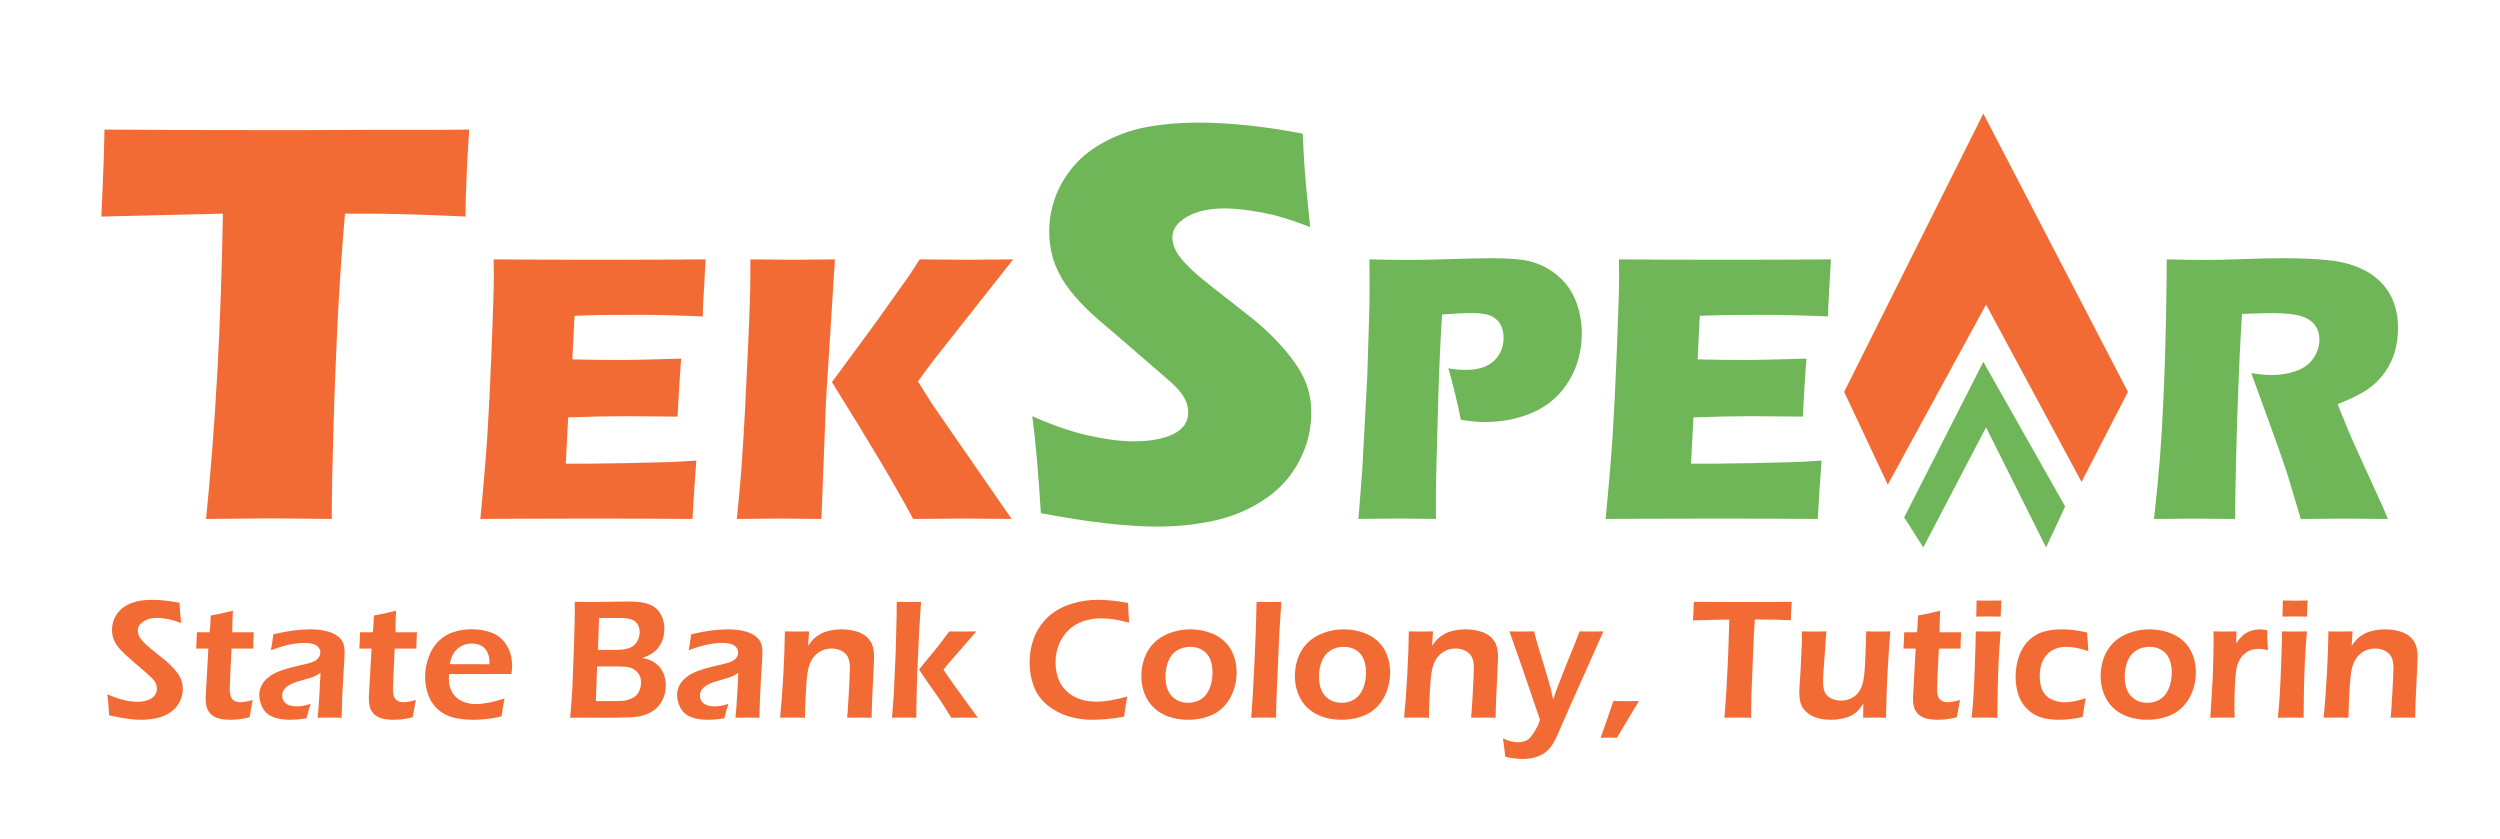<?xml version="1.0" encoding="UTF-8" standalone="no"?>
<!-- Creator: CorelDRAW 2021 (64-Bit) -->

<svg
   xml:space="preserve"
   width="1.997in"
   height="0.67in"
   version="1.1"
   style="shape-rendering:geometricPrecision; text-rendering:geometricPrecision; image-rendering:optimizeQuality; fill-rule:evenodd; clip-rule:evenodd"
   viewBox="0 0 1996.66 669.96"
   id="svg2"
   sodipodi:docname="TekSpear Logo.svg"
   inkscape:version="1.3 (0e150ed6c4, 2023-07-21)"
   xmlns:inkscape="http://www.inkscape.org/namespaces/inkscape"
   xmlns:sodipodi="http://sodipodi.sourceforge.net/DTD/sodipodi-0.dtd"
   xmlns="http://www.w3.org/2000/svg"
   xmlns:svg="http://www.w3.org/2000/svg"><sodipodi:namedview
   id="namedview2"
   pagecolor="#ffffff"
   bordercolor="#000000"
   borderopacity="0.25"
   inkscape:showpageshadow="2"
   inkscape:pageopacity="0.0"
   inkscape:pagecheckerboard="0"
   inkscape:deskcolor="#d1d1d1"
   inkscape:document-units="in"
   inkscape:zoom="3.0206695"
   inkscape:cx="139.37308"
   inkscape:cy="59.09286"
   inkscape:window-width="1920"
   inkscape:window-height="1009"
   inkscape:window-x="-8"
   inkscape:window-y="-8"
   inkscape:window-maximized="1"
   inkscape:current-layer="Layer_x0020_1"
   showgrid="false" />&#10; <defs
   id="defs1">&#10;  <style
   type="text/css"
   id="style1">&#10;   <![CDATA[
    .fil2 {fill:#C33538}
    .fil3 {fill:#1D5F97}
    .fil0 {fill:#C23538;fill-rule:nonzero}
    .fil1 {fill:#1D5F95;fill-rule:nonzero}
   ]]>&#10;  </style>&#10; </defs>&#10; <g
   id="Layer_x0020_1"
   inkscape:label="Layer 1">&#10;  &#10;  <path
   class="fil0"
   d="m 164.48,414.517 c 7.46,-73.83 11.97,-155.11 13.44,-243.86 l -97.06,2.33 1.09,-25.18 c 0.62,-13.52 1.09,-28.29 1.4,-44.3 43.13,0.31 93.41,0.46 150.76,0.46 l 56.26,-0.23 h 54.71 l 29.61,-0.23 -1.4,22.22 c -0.54,11.97 -1.01,21.84 -1.24,29.61 -0.23,7.77 -0.31,13.68 -0.31,17.64 -32.48,-1.56 -59.29,-2.33 -80.35,-2.33 h -15.93 c -2.33,26.81 -4.04,51.6 -5.28,74.37 -1.71,32.64 -2.96,64.27 -3.89,94.96 -0.93,30.7 -1.4,55.57 -1.4,74.53 -24.87,-0.31 -40.87,-0.46 -48.18,-0.46 -6.45,0 -23.94,0.15 -52.22,0.46 z"
   id="path1"
   style="fill:#f26b35;fill-opacity:1" />&#10;  <path
   id="_1"
   class="fil0"
   d="m 383.56,414.517 c 2.54,-26.11 4.35,-47.98 5.54,-65.64 1.14,-17.61 2.33,-41.03 3.47,-70.25 1.19,-29.17 1.76,-48.54 1.76,-58.08 l -0.15,-13.37 c 23.88,0.21 52.79,0.31 86.67,0.31 31.24,0 58.8,-0.1 82.69,-0.31 l -0.31,5.03 c -0.1,1.19 -0.36,5.59 -0.72,13.21 l -0.93,16.53 c -0.2,3.52 -0.31,7.1 -0.31,10.78 -19.48,-0.83 -35.85,-1.24 -49.11,-1.24 -14.56,0 -24.4,0.05 -29.48,0.1 -5.13,0.05 -13.06,0.26 -23.89,0.67 l -1.76,34.81 c 11.97,0.31 25.85,0.46 41.7,0.46 5.7,0 20.78,-0.36 45.23,-1.09 -1.04,12.95 -1.97,28.39 -2.9,46.32 -17.51,-0.21 -30.98,-0.31 -40.41,-0.31 -13.99,0 -29.63,0.31 -46.94,0.93 l -1.92,36.99 h 17.46 c 5.18,0 15.85,-0.15 32.02,-0.46 l 31.45,-0.78 c 4.66,-0.1 12.43,-0.52 23.36,-1.24 -1.19,15.02 -2.22,30.57 -3.06,46.63 -24.66,-0.21 -51.7,-0.31 -81.13,-0.31 l -66.78,0.16 z"
   style="fill:#f26b35;fill-opacity:1" />&#10;  <path
   id="_2"
   class="fil0"
   d="m 588.46,414.517 c 1.92,-18.96 3.31,-34.61 4.09,-47.09 1.56,-22.07 3.16,-52.28 4.87,-90.67 1.24,-26.73 1.81,-45.59 1.81,-56.52 v -13.06 c 16.89,0.21 28.5,0.31 34.87,0.31 4.2,0 15.13,-0.1 32.69,-0.31 l -7.15,113.46 -3.63,93.88 -32.9,-0.31 c -4.61,0 -16.16,0.1 -34.66,0.31 z m 75.95,-109.26 34.09,-46.37 27.51,-38.65 8.5,-13.06 c 18.86,0.21 31.65,0.31 38.34,0.31 1.81,0 13.94,-0.1 36.32,-0.31 l -64.09,81.19 -12.02,16.27 11.24,17.87 63.62,92.01 -37.46,-0.31 c -8.08,0 -21.81,0.1 -41.19,0.31 -13.11,-24.61 -34.71,-61.03 -64.87,-109.26 z"
   style="fill:#f26b35;fill-opacity:1" />&#10;  <path
   id="_3"
   class="fil1"
   d="m 831.28,409.857 c -1.94,-32.25 -4.27,-58.05 -6.84,-77.4 17.1,7.54 32.41,12.74 45.77,15.62 13.37,2.95 25.1,4.43 35.13,4.43 13.37,0 23.94,-1.94 31.79,-5.83 7.85,-3.89 11.81,-9.56 11.81,-17.17 0,-2.57 -0.39,-5.06 -1.17,-7.39 -0.78,-2.41 -2.18,-5.05 -4.35,-8 -2.18,-2.95 -5.21,-6.14 -9.17,-9.63 l -43.21,-37.38 c -10.1,-8.47 -17.17,-14.61 -21.14,-18.42 -8.08,-7.77 -14.45,-15 -18.96,-21.68 -4.51,-6.69 -7.77,-13.44 -9.87,-20.36 -2.1,-6.92 -3.11,-14.22 -3.11,-21.99 0,-9.25 1.63,-18.34 4.89,-27.2 3.26,-8.86 8.16,-17.17 14.77,-24.94 6.53,-7.69 15.15,-14.38 26.03,-19.97 10.8,-5.67 22.3,-9.48 34.66,-11.5 12.35,-2.1 25.02,-3.11 38.16,-3.11 25.72,0 53.7,2.95 84.01,8.86 0.39,10.49 0.93,20.05 1.55,28.75 0.62,8.7 2.1,24.01 4.35,45.85 -14.07,-5.59 -26.89,-9.48 -38.55,-11.66 -11.58,-2.18 -21.6,-3.26 -30,-3.26 -11.89,0 -21.84,2.18 -29.69,6.61 -7.85,4.43 -11.81,9.87 -11.81,16.4 0,3.03 0.62,5.98 1.87,8.86 1.17,2.87 3.5,6.3 6.84,10.18 3.34,3.81 7.77,8.08 13.29,12.74 5.52,4.59 14.15,11.5 25.96,20.59 l 16.48,12.98 c 4.89,3.96 10.18,8.7 15.85,14.3 5.59,5.67 10.49,11.19 14.61,16.63 4.2,5.52 7.3,10.49 9.56,15.08 2.17,4.51 3.88,9.09 4.89,13.76 1.09,4.66 1.63,9.63 1.63,14.92 0,13.68 -3.26,26.65 -9.8,39.01 -6.53,12.43 -15.85,22.61 -27.82,30.54 -12.05,8 -25.26,13.52 -39.63,16.71 -14.38,3.19 -29.53,4.82 -45.46,4.82 -24.64,0 -55.8,-3.57 -93.33,-10.72 z"
   style="fill:#6fb658;fill-opacity:1" />&#10;  <path
   id="_4"
   class="fil1"
   d="m 1084.94,414.517 3.06,-38.91 4.04,-75.95 1.66,-53.72 c 0.1,-5.8 0.15,-11.56 0.15,-17.36 0,-4.35 -0.05,-11.45 -0.15,-21.4 13.37,0.31 24.09,0.47 32.17,0.47 7.77,0 18.44,-0.26 31.96,-0.67 13.57,-0.47 25.02,-0.73 34.45,-0.73 13.52,0 23.57,0.88 30.05,2.59 6.53,1.71 12.44,4.46 17.67,8.13 5.28,3.73 9.63,8.03 13.06,13 3.42,4.98 6.01,10.62 7.72,16.94 1.71,6.32 2.59,12.8 2.59,19.37 0,13.57 -3.27,26.01 -9.85,37.25 -6.58,11.24 -15.8,19.63 -27.72,25.23 -11.92,5.54 -25.33,8.34 -40.15,8.34 -5.49,0 -11.81,-0.62 -18.96,-1.87 -0.78,-4.61 -2.33,-11.5 -4.51,-20.67 -2.23,-9.17 -4.04,-15.96 -5.44,-20.36 4.45,0.83 9.06,1.24 13.88,1.24 10.21,0 17.77,-2.49 22.8,-7.41 4.98,-4.92 7.46,-10.93 7.46,-18.03 0,-3.47 -0.57,-6.53 -1.66,-9.22 -1.14,-2.69 -2.9,-4.87 -5.33,-6.63 -2.38,-1.71 -5.08,-2.8 -8.03,-3.31 -2.9,-0.52 -6.27,-0.78 -10,-0.78 -3.63,0 -7.41,0.11 -11.35,0.31 l -12.74,0.88 c -1.3,19.53 -2.28,41.29 -3,65.17 -1.24,43.52 -1.92,69.63 -1.92,78.33 v 19.74 l -30.26,-0.31 c -4.25,0 -14.81,0.1 -31.65,0.31 z"
   style="fill:#6fb658;fill-opacity:1" />&#10;  <path
   id="_5"
   class="fil1"
   d="m 1282.38,414.517 c 2.54,-26.11 4.35,-47.98 5.54,-65.64 1.14,-17.61 2.33,-41.03 3.47,-70.25 1.19,-29.17 1.76,-48.54 1.76,-58.08 l -0.15,-13.37 c 23.88,0.21 52.79,0.31 86.67,0.31 31.24,0 58.8,-0.1 82.69,-0.31 l -0.31,5.03 c -0.1,1.19 -0.36,5.59 -0.72,13.21 l -0.93,16.53 c -0.2,3.52 -0.31,7.1 -0.31,10.78 -19.48,-0.83 -35.85,-1.24 -49.11,-1.24 -14.56,0 -24.4,0.05 -29.48,0.1 -5.13,0.05 -13.06,0.26 -23.89,0.67 l -1.76,34.81 c 11.97,0.31 25.85,0.46 41.7,0.46 5.7,0 20.78,-0.36 45.23,-1.09 -1.04,12.95 -1.97,28.39 -2.9,46.32 -17.51,-0.21 -30.98,-0.31 -40.41,-0.31 -13.99,0 -29.63,0.31 -46.94,0.93 l -1.92,36.99 h 17.46 c 5.18,0 15.85,-0.15 32.02,-0.46 l 31.45,-0.78 c 4.66,-0.1 12.43,-0.52 23.36,-1.24 -1.19,15.02 -2.22,30.57 -3.06,46.63 -24.66,-0.21 -51.7,-0.31 -81.13,-0.31 l -66.78,0.16 z"
   style="fill:#6fb658;fill-opacity:1" />&#10;  <path
   id="_6"
   class="fil1"
   d="m 1720.42,414.517 c 1.97,-17.82 3.52,-33.88 4.66,-48.13 1.14,-14.3 2.13,-30.88 2.95,-49.69 0.88,-18.86 1.5,-38.7 1.92,-59.63 0.41,-20.93 0.62,-37.56 0.62,-49.89 12.64,0.31 22.85,0.47 30.62,0.47 8.08,0 17.98,-0.26 29.58,-0.67 11.66,-0.47 22.95,-0.73 33.99,-0.73 12.95,0 24.45,0.52 34.61,1.56 7.56,0.67 14.46,2.18 20.67,4.41 6.22,2.23 11.45,4.92 15.7,8.08 4.25,3.21 7.82,6.79 10.62,10.72 2.85,3.94 5.02,8.55 6.63,13.88 1.56,5.29 2.33,10.98 2.33,17.05 0,6.79 -0.88,13.16 -2.59,19.06 -1.71,5.91 -4.4,11.5 -8.13,16.69 -3.68,5.23 -8.34,9.74 -13.94,13.52 -5.65,3.78 -13.52,7.67 -23.62,11.61 l 7.87,19.32 c 2.23,5.34 4.61,10.83 7.15,16.43 l 20.31,44.56 c 0.93,1.92 2.54,5.7 4.87,11.4 -16.73,-0.21 -27.98,-0.31 -33.72,-0.31 -7.31,0 -19.22,0.1 -35.85,0.31 -1.6,-5.28 -4.56,-15.07 -8.81,-29.37 -1.71,-5.96 -3.16,-10.62 -4.4,-13.83 -2.38,-7.2 -6.01,-17.3 -10.72,-30.31 l -15.65,-43.06 c 5.49,1.04 10.83,1.56 16.11,1.56 7.36,0 14.04,-1.09 20.05,-3.31 6.01,-2.23 10.57,-5.65 13.68,-10.31 3.06,-4.61 4.61,-9.48 4.61,-14.66 0,-4.3 -1.14,-8.13 -3.47,-11.4 -2.33,-3.26 -6.01,-5.7 -10.98,-7.3 -5.03,-1.61 -12.74,-2.44 -23.16,-2.44 -3.52,0 -7.2,0.05 -10.98,0.21 -3.78,0.15 -8.19,0.31 -13.26,0.41 -1.35,20.72 -2.49,46.06 -3.52,75.9 -1.04,29.84 -1.71,59.17 -2.02,87.92 -16.89,-0.21 -27.87,-0.31 -32.95,-0.31 -5.85,0 -16.48,0.1 -31.76,0.31 z"
   style="fill:#6fb658;fill-opacity:1" />&#10;  <polygon
   class="fil2"
   points="1586.25,326.6 1507.78,470.45 1472.91,396.35 1584.07,174.04 1699.58,396.35 1662.53,468.27 "
   id="polygon1"
   style="fill:#f26b35;fill-opacity:1"
   transform="translate(0,-83.333)" />&#10;  <polygon
   class="fil3"
   points="1634.19,520.58 1649.45,487.89 1584.07,372.37 1520.86,496.6 1536.12,520.58 1586.25,424.68 "
   id="polygon2"
   style="fill:#6fb658;fill-opacity:1"
   transform="translate(0,-83.333)" />&#10; <path
   d="m 87.037,571.326 q -0.543,-10.308 -1.424,-16.819 13.292,6.036 24.143,6.036 4.34,0 8.07,-1.289 3.798,-1.356 5.561,-3.73 1.831,-2.441 1.831,-5.425 0,-2.306 -0.814,-4.137 -1.221,-2.509 -4.069,-5.222 -3.933,-3.73 -14.038,-12.275 -4.815,-4.137 -6.646,-5.9 -4.069,-3.866 -6.239,-6.917 -2.17,-3.12 -3.12,-6.171 -0.949,-3.052 -0.949,-6.51 0,-6.375 3.526,-11.936 3.594,-5.629 10.647,-8.748 7.121,-3.187 17.904,-3.187 9.698,0 21.837,2.374 0.339,7.053 1.356,16.14 -10.579,-4.069 -19.531,-4.069 -6.646,0 -10.919,3.052 -4.205,2.984 -4.205,6.985 0,1.085 0.271,2.306 0.271,1.153 0.814,2.306 0.543,1.085 1.899,2.916 1.424,1.763 4.069,4.205 2.713,2.374 4.612,3.866 l 9.427,7.595 q 3.187,2.645 5.697,5.154 2.509,2.509 4.272,4.815 1.831,2.306 2.848,4.408 1.017,2.102 1.492,4.34 0.543,2.17 0.543,4.612 0,5.697 -2.645,10.783 -2.645,5.018 -7.595,8.274 -4.951,3.255 -10.851,4.476 -5.9,1.289 -12.478,1.289 -4.34,0 -10.105,-0.746 -5.764,-0.746 -15.191,-2.848 z M 201.715,559.119 q -0.814,3.73 -2.577,13.835 -5.697,1.289 -8.952,1.628 -3.255,0.339 -6.104,0.339 -5.018,0 -9.02,-0.949 -3.933,-0.949 -6.51,-3.323 -2.577,-2.441 -3.526,-5.629 -0.882,-3.255 -0.882,-6.714 0,-0.882 0.068,-2.374 0.068,-1.492 0.543,-9.63 l 1.56,-28.212 h -9.766 q 0.339,-4.069 0.61,-13.089 h 10.24 q 0.407,-3.933 0.814,-13.36 l 8.002,-1.56 q 2.509,-0.475 9.698,-2.238 -0.475,9.155 -0.543,17.158 h 17.225 q -0.475,9.155 -0.475,13.089 h -17.293 q -1.424,27.601 -1.424,31.942 0,4.205 0.882,6.51 0.949,2.306 2.984,3.323 2.035,1.017 4.34,1.017 1.695,0 3.526,-0.271 1.899,-0.271 6.578,-1.492 z M 216.228,519.446 q 0.949,-4.883 1.153,-6.85 0.271,-1.967 0.882,-5.968 9.223,-2.17 16.276,-3.052 7.053,-0.882 13.631,-0.882 7.46,0 13.699,1.763 6.239,1.695 9.766,5.493 3.526,3.798 3.526,10.919 0,3.866 -1.085,19.735 -1.085,15.801 -1.289,32.688 -5.154,-0.136 -9.494,-0.136 -4.137,0 -9.698,0.136 0.882,-8.206 1.424,-18.989 l 0.882,-16.886 q -2.577,1.695 -3.933,2.374 -1.356,0.678 -3.052,1.289 -1.695,0.543 -5.968,1.763 -4.272,1.153 -6.849,2.034 -2.577,0.882 -4.679,2.035 -2.035,1.085 -3.459,2.509 -1.424,1.356 -2.102,2.916 -0.61,1.492 -0.61,3.255 0,2.848 1.628,4.951 1.695,2.034 4.205,2.848 2.509,0.814 5.9,0.814 2.17,0 4.544,-0.339 2.441,-0.339 6.51,-1.695 -1.424,3.866 -3.323,11.529 -4.815,0.814 -7.663,1.017 -2.848,0.203 -5.29,0.203 -8.545,0 -14.038,-2.306 -5.493,-2.306 -8.138,-7.324 -2.577,-5.018 -2.577,-10.105 0,-2.916 1.017,-5.764 1.017,-2.848 2.984,-5.222 1.967,-2.374 5.086,-4.544 3.12,-2.238 9.02,-4.272 5.9,-2.102 15.598,-4.205 2.577,-0.543 5.358,-1.289 2.78,-0.814 4.408,-1.56 1.695,-0.746 2.916,-1.899 1.221,-1.221 1.763,-2.509 0.61,-1.289 0.61,-2.645 0,-2.645 -1.763,-4.476 -1.695,-1.831 -4.476,-2.509 -2.713,-0.746 -6.036,-0.746 -12.343,0 -27.262,5.9 z m 115.831,39.673 q -0.814,3.73 -2.577,13.835 -5.697,1.289 -8.952,1.628 -3.255,0.339 -6.104,0.339 -5.018,0 -9.02,-0.949 -3.933,-0.949 -6.51,-3.323 -2.577,-2.441 -3.526,-5.629 -0.882,-3.255 -0.882,-6.714 0,-0.882 0.068,-2.374 0.068,-1.492 0.543,-9.63 l 1.56,-28.212 H 286.893 q 0.339,-4.069 0.61,-13.089 h 10.24 q 0.407,-3.933 0.814,-13.36 l 8.002,-1.56 q 2.509,-0.475 9.698,-2.238 -0.475,9.155 -0.543,17.158 h 17.225 q -0.475,9.155 -0.475,13.089 h -17.293 q -1.424,27.601 -1.424,31.942 0,4.205 0.882,6.51 0.949,2.306 2.984,3.323 2.035,1.017 4.34,1.017 1.695,0 3.526,-0.271 1.899,-0.271 6.578,-1.492 z m 70.869,-1.221 q -0.882,4.001 -2.509,14.377 -7.324,1.56 -12.343,2.102 -5.018,0.543 -10.105,0.543 -8.884,0 -15.937,-1.763 -6.985,-1.763 -12.275,-6.443 -5.29,-4.747 -7.799,-11.597 -2.509,-6.849 -2.509,-14.377 0,-8.341 2.916,-16.14 2.916,-7.867 8.138,-12.817 5.29,-5.018 12.004,-7.053 6.714,-2.102 14.038,-2.102 6.917,0 13.156,1.763 6.239,1.695 10.444,5.629 4.272,3.933 6.51,9.494 2.306,5.493 2.306,12.275 0,3.187 -0.678,6.578 l -49.71,0.068 q -0.136,2.509 -0.136,4.001 0,4.544 1.56,8.341 1.56,3.798 4.544,6.443 2.984,2.645 7.121,3.933 4.137,1.221 8.138,1.221 4.679,0 10.105,-1.017 5.493,-1.017 13.021,-3.459 z m -43.81,-27.398 31.738,0.068 q 0,-3.255 -0.203,-4.815 -0.203,-1.56 -0.949,-3.526 -0.678,-2.035 -1.899,-3.526 -1.221,-1.56 -2.848,-2.577 -1.628,-1.017 -3.798,-1.56 -2.102,-0.543 -4.544,-0.543 -2.848,0 -5.561,0.882 -2.645,0.882 -4.883,2.577 -2.238,1.695 -3.662,3.798 -1.356,2.102 -2.035,4.069 -0.678,1.899 -1.356,5.154 z m 96.164,42.792 q 1.289,-14.377 1.763,-23.532 0.475,-9.155 1.221,-31.264 0.746,-22.108 0.746,-30.382 0,-2.509 -0.068,-7.392 8.545,0.136 14.174,0.136 5.697,0 14.038,-0.203 8.341,-0.203 13.767,-0.203 7.595,0 11.393,0.678 3.866,0.61 6.849,1.899 2.984,1.289 5.018,3.187 2.035,1.831 3.459,4.408 1.492,2.509 2.17,5.493 0.746,2.916 0.746,5.968 0,3.798 -0.949,7.256 -0.882,3.391 -2.645,6.171 -1.695,2.713 -4.001,4.679 -2.306,1.899 -4.408,2.984 -2.102,1.085 -5.629,2.306 3.187,0.678 5.086,1.356 1.899,0.61 4.069,1.967 2.17,1.289 4.069,3.391 1.967,2.035 3.12,4.34 1.153,2.306 1.763,5.154 0.678,2.78 0.678,5.832 0,6.51 -2.848,11.936 -2.78,5.425 -7.731,8.613 -4.951,3.12 -11.122,4.205 -6.104,1.017 -26.042,1.017 l -16.412,-0.068 z m 22.176,-54.186 H 488.377 q 6.985,0 9.359,-0.339 2.441,-0.339 5.086,-1.289 2.645,-1.017 4.476,-3.052 1.831,-2.102 2.645,-4.544 0.882,-2.509 0.882,-5.086 0,-2.509 -0.949,-4.747 -0.882,-2.238 -2.78,-3.662 -1.899,-1.492 -4.612,-2.102 -2.645,-0.678 -7.799,-0.678 h -16.276 z m -1.628,40.894 h 15.394 q 4.679,0 7.256,-0.339 2.645,-0.407 5.018,-1.356 2.374,-0.949 3.73,-2.035 1.356,-1.085 2.374,-2.78 1.085,-1.695 1.695,-3.798 0.61,-2.17 0.61,-4.476 0,-3.12 -1.085,-5.493 -1.085,-2.374 -3.255,-4.069 -2.102,-1.763 -4.951,-2.509 -2.848,-0.814 -8.681,-0.814 h -17.09 z m 74.124,-40.554 q 0.949,-4.883 1.153,-6.85 0.271,-1.967 0.882,-5.968 9.223,-2.17 16.276,-3.052 7.053,-0.882 13.631,-0.882 7.46,0 13.699,1.763 6.239,1.695 9.766,5.493 3.526,3.798 3.526,10.919 0,3.866 -1.085,19.735 -1.085,15.801 -1.289,32.688 -5.154,-0.136 -9.494,-0.136 -4.137,0 -9.698,0.136 0.882,-8.206 1.424,-18.989 l 0.882,-16.886 q -2.577,1.695 -3.933,2.374 -1.356,0.678 -3.052,1.289 -1.695,0.543 -5.968,1.763 -4.272,1.153 -6.85,2.034 -2.577,0.882 -4.679,2.035 -2.035,1.085 -3.459,2.509 -1.424,1.356 -2.102,2.916 -0.61,1.492 -0.61,3.255 0,2.848 1.628,4.951 1.695,2.034 4.205,2.848 2.509,0.814 5.9,0.814 2.17,0 4.544,-0.339 2.441,-0.339 6.51,-1.695 -1.424,3.866 -3.323,11.529 -4.815,0.814 -7.663,1.017 -2.848,0.203 -5.29,0.203 -8.545,0 -14.038,-2.306 -5.493,-2.306 -8.138,-7.324 -2.577,-5.018 -2.577,-10.105 0,-2.916 1.017,-5.764 1.017,-2.848 2.984,-5.222 1.967,-2.374 5.086,-4.544 3.12,-2.238 9.02,-4.272 5.9,-2.102 15.598,-4.205 2.577,-0.543 5.358,-1.289 2.78,-0.814 4.408,-1.56 1.695,-0.746 2.916,-1.899 1.221,-1.221 1.763,-2.509 0.61,-1.289 0.61,-2.645 0,-2.645 -1.763,-4.476 -1.695,-1.831 -4.476,-2.509 -2.713,-0.746 -6.036,-0.746 -12.343,0 -27.262,5.9 z m 73.039,53.847 q 1.56,-15.394 2.577,-34.587 1.085,-19.192 1.221,-34.383 6.239,0.136 9.969,0.136 4.408,0 9.359,-0.136 l -0.746,11.529 q 2.102,-2.984 3.662,-4.747 1.628,-1.763 4.069,-3.459 2.509,-1.695 5.29,-2.713 2.848,-1.017 6.307,-1.628 3.526,-0.61 7.324,-0.61 6.036,0 11.529,1.56 5.561,1.492 8.952,4.815 3.391,3.323 4.476,7.256 1.085,3.933 1.085,8.341 0,1.831 -0.203,5.832 l -1.424,29.636 q -0.271,6.171 -0.339,13.156 -5.358,-0.136 -9.155,-0.136 -5.154,0 -10.376,0.136 0.543,-5.9 1.356,-20.549 0.814,-14.716 0.814,-19.463 0,-5.358 -1.695,-8.613 -1.695,-3.255 -5.29,-4.951 -3.526,-1.695 -7.663,-1.695 -4.069,0 -7.596,1.56 -3.526,1.56 -6.104,4.544 -2.713,3.052 -4.205,7.528 -1.56,4.747 -2.306,15.666 -0.678,9.698 -1.085,25.974 -5.222,-0.136 -9.427,-0.136 -4.272,0 -10.376,0.136 z m 89.383,0 1.356,-17.632 1.56,-33.841 0.746,-28.958 q 0.136,-7.867 0.136,-12.139 7.121,0.136 10.105,0.136 3.526,0 9.291,-0.136 l -1.424,22.04 -1.628,35.129 -0.678,26.245 -0.068,9.155 q -6.036,-0.136 -9.494,-0.136 -3.933,0 -9.901,0.136 z m 21.634,-38.588 13.767,-16.819 q 1.763,-2.17 4.205,-5.358 2.441,-3.187 6.171,-8.206 7.053,0.136 10.308,0.136 4.476,0 11.325,-0.136 l -22.312,25.635 -4.001,4.883 q 4.951,7.867 27.466,38.452 -6.104,-0.136 -10.444,-0.136 -4.34,0 -10.783,0.136 -3.933,-6.443 -6.443,-10.308 -2.441,-3.933 -4.544,-6.849 L 737.197,539.655 q -0.475,-0.678 -3.187,-4.951 z m 166.287,21.634 q -1.492,7.935 -2.577,16.14 -7.731,1.356 -14.174,1.899 -6.443,0.543 -11.054,0.543 -10.173,0 -19.463,-2.848 -9.223,-2.848 -16.683,-8.952 -7.392,-6.171 -10.715,-14.92 -3.323,-8.748 -3.323,-19.124 0,-11.258 4.001,-20.82 4.001,-9.562 11.461,-16.14 7.528,-6.578 17.768,-9.766 10.24,-3.255 21.362,-3.255 10.986,0 24.007,2.509 0.203,6.036 0.407,8.545 l 0.475,7.256 q -7.663,-2.034 -12.75,-2.78 -5.086,-0.746 -9.698,-0.746 -7.256,0 -13.97,2.238 -6.646,2.17 -11.8,6.985 -5.086,4.815 -7.867,11.665 -2.713,6.782 -2.713,14.174 0,8.816 3.391,15.801 3.391,6.985 10.851,11.325 7.528,4.34 18.582,4.34 10.24,0 24.482,-4.069 z m 50.252,-53.643 q 7.799,0 14.92,2.374 7.189,2.306 12.139,6.917 5.018,4.544 7.528,11.19 2.509,6.578 2.509,13.902 0,7.731 -2.645,14.92 -2.645,7.189 -7.663,12.478 -5.018,5.222 -12.546,7.867 -7.46,2.577 -15.937,2.577 -7.867,0 -14.988,-2.306 -7.053,-2.374 -12.071,-7.053 -5.018,-4.679 -7.663,-11.393 -2.577,-6.714 -2.577,-14.038 0,-7.46 2.374,-14.242 2.374,-6.782 7.392,-12.071 5.086,-5.29 12.953,-8.206 7.867,-2.916 16.276,-2.916 z m 0,13.97 q -5.9,0 -10.579,2.916 -4.612,2.848 -6.917,8.545 -2.238,5.697 -2.238,12.41 0,5.9 1.831,10.512 1.899,4.612 6.104,7.46 4.272,2.848 10.105,2.848 5.968,0 10.444,-2.916 4.544,-2.984 6.782,-8.681 2.306,-5.764 2.306,-12.682 0,-5.629 -1.763,-10.24 -1.763,-4.612 -5.968,-7.392 -4.137,-2.78 -10.105,-2.78 z m 48.76,56.627 q 1.017,-11.461 2.441,-41.165 1.492,-29.772 1.831,-51.405 7.053,0.136 10.037,0.136 4.001,0 9.766,-0.136 l -1.628,24.753 -2.374,55.203 -0.271,12.614 q -5.561,-0.136 -9.427,-0.136 -1.288,0 -10.376,0.136 z m 73.853,-70.597 q 7.799,0 14.92,2.374 7.189,2.306 12.139,6.917 5.018,4.544 7.528,11.19 2.509,6.578 2.509,13.902 0,7.731 -2.645,14.92 -2.645,7.189 -7.663,12.478 -5.019,5.222 -12.546,7.867 -7.46,2.577 -15.937,2.577 -7.867,0 -14.988,-2.306 -7.053,-2.374 -12.071,-7.053 -5.019,-4.679 -7.663,-11.393 -2.577,-6.714 -2.577,-14.038 0,-7.46 2.374,-14.242 2.374,-6.782 7.392,-12.071 5.086,-5.29 12.953,-8.206 7.867,-2.916 16.276,-2.916 z m 0,13.97 q -5.9,0 -10.579,2.916 -4.612,2.848 -6.917,8.545 -2.238,5.697 -2.238,12.41 0,5.9 1.831,10.512 1.899,4.612 6.104,7.46 4.272,2.848 10.105,2.848 5.968,0 10.444,-2.916 4.544,-2.984 6.782,-8.681 2.306,-5.764 2.306,-12.682 0,-5.629 -1.763,-10.24 -1.763,-4.612 -5.968,-7.392 -4.137,-2.78 -10.105,-2.78 z m 48.218,56.627 q 1.56,-15.394 2.577,-34.587 1.085,-19.192 1.221,-34.383 6.239,0.136 9.969,0.136 4.408,0 9.359,-0.136 l -0.746,11.529 q 2.102,-2.984 3.662,-4.747 1.628,-1.763 4.069,-3.459 2.509,-1.695 5.29,-2.713 2.848,-1.017 6.307,-1.628 3.526,-0.61 7.324,-0.61 6.036,0 11.529,1.56 5.561,1.492 8.952,4.815 3.391,3.323 4.476,7.256 1.085,3.933 1.085,8.341 0,1.831 -0.203,5.832 l -1.424,29.636 q -0.271,6.171 -0.339,13.156 -5.358,-0.136 -9.155,-0.136 -5.154,0 -10.376,0.136 0.542,-5.9 1.356,-20.549 0.814,-14.716 0.814,-19.463 0,-5.358 -1.695,-8.613 -1.695,-3.255 -5.29,-4.951 -3.526,-1.695 -7.663,-1.695 -4.069,0 -7.596,1.56 -3.526,1.56 -6.104,4.544 -2.713,3.052 -4.205,7.528 -1.56,4.747 -2.306,15.666 -0.678,9.698 -1.085,25.974 -5.222,-0.136 -9.427,-0.136 -4.272,0 -10.376,0.136 z m 80.906,31.196 q -1.221,-10.173 -1.967,-14.648 6.51,3.052 12.275,3.052 1.763,0 3.594,-0.475 1.831,-0.407 3.391,-1.221 1.017,-0.543 2.034,-1.56 1.085,-1.017 2.916,-3.73 1.831,-2.713 3.187,-5.358 1.085,-2.238 2.238,-5.629 l -14.106,-41.3 -10.308,-29.297 q 7.121,0.136 10.24,0.136 3.594,0 9.427,-0.136 1.424,5.629 2.645,9.766 l 6.443,21.295 q 2.984,9.833 4.272,14.784 0.814,3.255 1.899,8.613 2.034,-6.171 3.526,-10.037 2.645,-7.053 7.392,-18.853 l 6.578,-16.208 q 1.763,-4.34 3.594,-9.359 6.104,0.136 9.291,0.136 2.916,0 9.766,-0.136 l -26.11,58.526 -11.325,25.838 q -2.374,5.018 -4.544,7.799 -1.763,2.374 -3.866,4.069 -2.034,1.628 -4.34,2.713 -2.916,1.356 -6.307,2.17 -3.866,0.814 -7.799,0.814 -2.238,0 -6.239,-0.407 -4.001,-0.407 -7.799,-1.356 z m 76.091,-15.123 q 4.612,-12.682 10.172,-29.433 7.392,0.136 10.444,0.136 2.441,0 10.037,-0.136 -2.713,4.612 -5.764,9.494 -2.984,4.815 -6.171,10.308 -3.12,5.493 -5.629,9.562 -4.272,-0.136 -6.443,-0.136 -2.645,0 -6.646,0.203 z m 98.877,-16.073 1.492,-19.803 1.492,-29.5 0.95,-29.026 h -4.747 l -4.408,0.068 -4.205,0.068 -15.666,0.475 q 0.543,-9.766 0.61,-14.852 19.531,0.136 40.894,0.136 l 24.346,-0.068 13.021,-0.068 q -0.678,9.562 -0.678,14.716 -12.275,-0.61 -23.532,-0.61 h -5.222 l -0.814,12.41 -1.967,47.743 -0.136,8.002 q -0.068,4.951 -0.068,10.308 l -10.308,-0.136 q -1.695,0 -11.054,0.136 z m 129.055,0 q -5.968,-0.136 -9.155,-0.136 -4.001,0 -9.087,0.136 l 0.136,-11.258 q -1.899,2.848 -3.323,4.612 -1.424,1.695 -3.73,3.391 -2.306,1.628 -5.019,2.645 -2.713,0.949 -6.239,1.56 -3.459,0.678 -7.392,0.678 -7.596,0 -13.224,-2.17 -5.629,-2.238 -8.952,-6.714 -3.255,-4.476 -3.255,-12.817 v -1.424 l 1.085,-17.497 1.017,-23.058 q 0.068,-2.78 0.068,-6.917 6.443,0.136 10.105,0.136 3.866,0 9.359,-0.136 l -2.238,30.924 q -0.203,3.594 -0.339,6.104 -0.068,2.441 -0.068,3.526 0,4.883 1.424,8.138 1.492,3.187 5.086,4.883 3.662,1.695 7.799,1.695 3.933,0 7.46,-1.492 3.187,-1.356 5.425,-3.798 2.306,-2.441 3.865,-6.578 1.153,-2.984 1.763,-8.274 0.475,-3.73 0.882,-12.817 0.542,-10.986 0.746,-22.312 6.714,0.136 10.24,0.136 4.001,0 9.02,-0.136 -0.814,9.698 -1.695,24.278 -0.882,14.513 -1.221,24.007 -0.339,9.427 -0.543,20.684 z m 59.136,-14.174 q -0.814,3.73 -2.577,13.835 -5.697,1.289 -8.952,1.628 -3.255,0.339 -6.104,0.339 -5.018,0 -9.02,-0.949 -3.933,-0.949 -6.511,-3.323 -2.577,-2.441 -3.526,-5.629 -0.882,-3.255 -0.882,-6.714 0,-0.882 0.068,-2.374 0.068,-1.492 0.542,-9.63 l 1.56,-28.212 h -9.766 q 0.339,-4.069 0.61,-13.089 h 10.24 q 0.407,-3.933 0.814,-13.36 l 8.002,-1.56 q 2.509,-0.475 9.698,-2.238 -0.475,9.155 -0.543,17.158 h 17.226 q -0.475,9.155 -0.475,13.089 h -17.293 q -1.424,27.601 -1.424,31.942 0,4.205 0.882,6.51 0.949,2.306 2.984,3.323 2.034,1.017 4.34,1.017 1.695,0 3.526,-0.271 1.899,-0.271 6.578,-1.492 z m 12.953,-66.596 q 0.271,-6.985 0.271,-10.715 v -2.17 q 6.171,0.136 10.037,0.136 5.29,0 9.833,-0.136 -0.203,1.695 -0.271,3.866 l -0.339,9.02 q -5.154,-0.136 -9.494,-0.136 -4.34,0 -10.037,0.136 z m -3.662,80.77 q 1.017,-10.173 1.424,-17.022 0.678,-10.851 1.153,-25.024 0.543,-14.174 0.746,-26.923 6.646,0.136 9.969,0.136 3.052,0 9.901,-0.136 -0.95,11.8 -1.56,22.515 -0.543,10.715 -0.814,24.55 -0.271,13.835 -0.271,21.905 -6.171,-0.136 -9.901,-0.136 -3.526,0 -10.647,0.136 z m 91.078,-15.666 q -0.339,2.78 -1.017,6.307 -0.678,3.526 -1.424,8.748 -9.698,2.238 -19.124,2.238 -5.493,0 -10.579,-1.017 -5.086,-1.017 -9.494,-3.594 -4.34,-2.645 -7.663,-6.917 -3.323,-4.272 -5.019,-10.308 -1.628,-6.104 -1.628,-12.546 0,-8.545 2.713,-16.412 2.78,-7.867 8.07,-12.817 5.29,-5.018 11.732,-6.782 6.51,-1.831 14.445,-1.831 4.408,0 9.088,0.543 4.679,0.475 11.054,2.034 l 1.017,14.852 q -10.105,-3.459 -17.632,-3.459 -4.612,0 -8.748,1.56 -4.069,1.56 -7.053,4.951 -2.916,3.323 -4.205,7.731 -1.221,4.408 -1.221,9.02 0,6.443 1.967,11.19 2.034,4.679 6.917,7.256 4.883,2.577 11.122,2.577 3.052,0 7.392,-0.746 4.408,-0.814 9.291,-2.577 z m 50.931,-54.932 q 7.799,0 14.92,2.374 7.189,2.306 12.139,6.917 5.018,4.544 7.528,11.19 2.509,6.578 2.509,13.902 0,7.731 -2.645,14.92 -2.645,7.189 -7.663,12.478 -5.018,5.222 -12.546,7.867 -7.46,2.577 -15.937,2.577 -7.867,0 -14.988,-2.306 -7.053,-2.374 -12.071,-7.053 -5.019,-4.679 -7.663,-11.393 -2.577,-6.714 -2.577,-14.038 0,-7.46 2.374,-14.242 2.374,-6.782 7.392,-12.071 5.086,-5.29 12.953,-8.206 7.867,-2.916 16.276,-2.916 z m 0,13.97 q -5.9,0 -10.579,2.916 -4.612,2.848 -6.917,8.545 -2.238,5.697 -2.238,12.41 0,5.9 1.831,10.512 1.899,4.612 6.104,7.46 4.272,2.848 10.105,2.848 5.968,0 10.444,-2.916 4.544,-2.984 6.782,-8.681 2.306,-5.764 2.306,-12.682 0,-5.629 -1.763,-10.24 -1.763,-4.612 -5.968,-7.392 -4.137,-2.78 -10.105,-2.78 z m 48.625,56.627 1.967,-32.213 0.543,-18.717 q 0.136,-5.764 0.136,-11.597 0,-1.017 -0.136,-6.443 6.307,0.136 9.291,0.136 3.459,0 9.155,-0.136 l -0.339,9.562 q 2.577,-3.662 4.408,-5.425 1.831,-1.831 4.069,-3.12 2.306,-1.289 5.086,-1.967 2.78,-0.678 5.697,-0.678 2.713,0 5.561,0.678 0,6.307 0.61,16.005 -4.001,-1.085 -7.256,-1.085 -3.933,0 -6.985,1.221 -2.984,1.153 -5.425,3.594 -2.374,2.374 -3.933,5.9 -1.288,2.848 -1.899,7.392 -0.543,3.526 -0.95,12.071 -0.339,8.545 -0.339,16.819 0,3.187 0.203,8.002 -5.154,-0.136 -9.427,-0.136 -4.205,0 -10.037,0.136 z m 57.644,-80.77 q 0.271,-6.985 0.271,-10.715 v -2.17 q 6.171,0.136 10.037,0.136 5.29,0 9.833,-0.136 -0.203,1.695 -0.271,3.866 l -0.339,9.02 q -5.154,-0.136 -9.494,-0.136 -4.34,0 -10.037,0.136 z m -3.662,80.77 q 1.017,-10.173 1.424,-17.022 0.678,-10.851 1.153,-25.024 0.543,-14.174 0.746,-26.923 6.646,0.136 9.969,0.136 3.052,0 9.901,-0.136 -0.95,11.8 -1.56,22.515 -0.543,10.715 -0.814,24.55 -0.271,13.835 -0.271,21.905 -6.171,-0.136 -9.901,-0.136 -3.526,0 -10.647,0.136 z m 36.553,0 q 1.56,-15.394 2.577,-34.587 1.085,-19.192 1.221,-34.383 6.239,0.136 9.969,0.136 4.408,0 9.359,-0.136 l -0.746,11.529 q 2.102,-2.984 3.662,-4.747 1.628,-1.763 4.069,-3.459 2.509,-1.695 5.29,-2.713 2.848,-1.017 6.307,-1.628 3.526,-0.61 7.324,-0.61 6.036,0 11.529,1.56 5.561,1.492 8.952,4.815 3.391,3.323 4.476,7.256 1.085,3.933 1.085,8.341 0,1.831 -0.203,5.832 l -1.424,29.636 q -0.271,6.171 -0.339,13.156 -5.357,-0.136 -9.155,-0.136 -5.154,0 -10.376,0.136 0.542,-5.9 1.356,-20.549 0.814,-14.716 0.814,-19.463 0,-5.358 -1.695,-8.613 -1.695,-3.255 -5.29,-4.951 -3.526,-1.695 -7.663,-1.695 -4.069,0 -7.596,1.56 -3.526,1.56 -6.104,4.544 -2.713,3.052 -4.205,7.528 -1.56,4.747 -2.306,15.666 -0.678,9.698 -1.085,25.974 -5.222,-0.136 -9.427,-0.136 -4.272,0 -10.376,0.136 z"
   id="text2-4"
   style="font-size:138.889px;font-family:'Eras Demi ITC';-inkscape-font-specification:'Eras Demi ITC, Normal';text-align:center;text-anchor:middle;fill:#f26b35;stroke-width:10.417"
   aria-label="State Bank Colony, Tuticorin" /></g>&#10;</svg>
